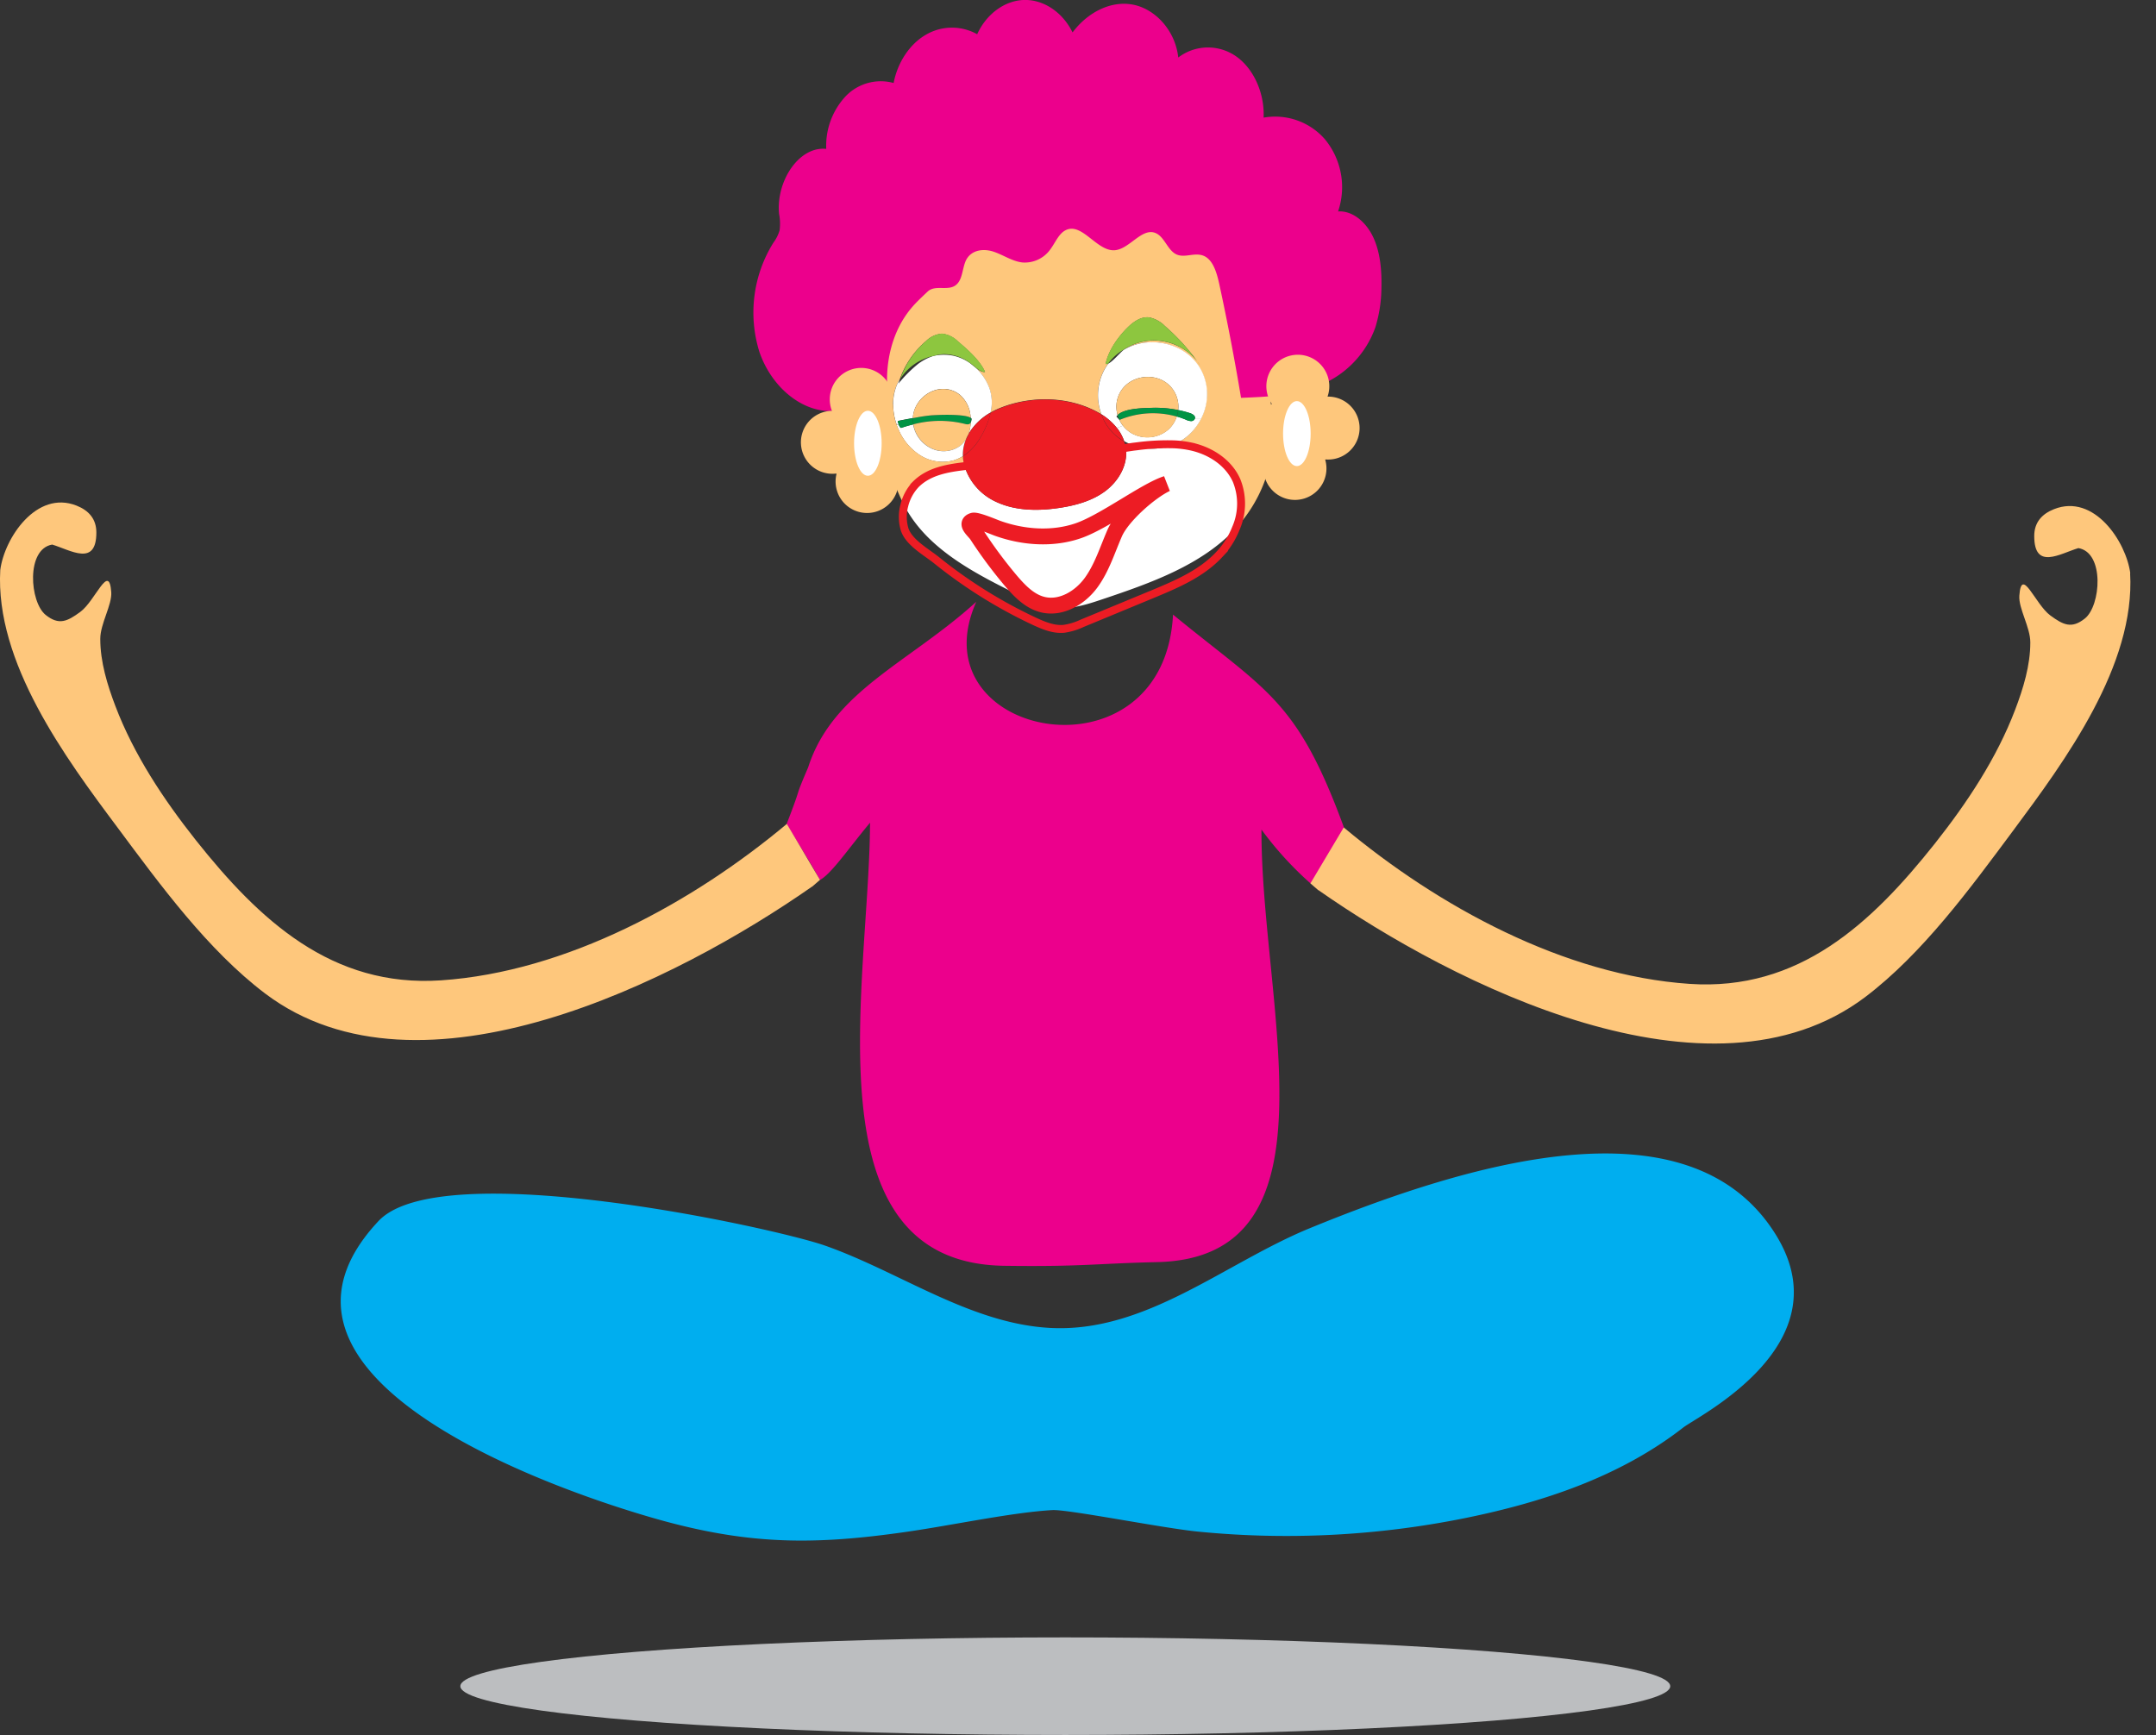 <svg xmlns="http://www.w3.org/2000/svg" viewBox="0 0 543.93 437.75"><rect x="0" y="0" width="543.93" height="437.75" fill="#333333" stroke="none"/><defs><style>.cls-1{fill:#ec008c}.cls-2{fill:#fec77c}.cls-3{fill:#00aeef}.cls-4{fill:#fff}.cls-5{fill:#009444}.cls-6{fill:#8dc63f}.cls-7{fill:#ed1c24}.cls-8,.cls-9{fill:none;stroke:#ed1c24;stroke-miterlimit:10}.cls-8{stroke-width:4px}.cls-9{stroke-width:2px}.cls-10{fill:#bcbec0}</style></defs><title>Asset 7clown</title><g id="Layer_2" data-name="Layer 2"><g id="Layer_4" data-name="Layer 4"><path class="cls-1" d="M339.07 208.81c-1.51 4.71-5.86 9.84-8.41 14.11a86.7 86.7 0 0 1-12.41-13.61c-.15 44 20.82 108.07-26.31 109.13-15.29.34-18.93 1.2-38.58.93-49.93-.67-34-71.51-33.86-111.8-5.52 6.62-9.71 12.85-12.64 14.46-3.64-6.54-3.81-6.39-8.41-14.11 4.38-11.3 1.54-5.19 5.44-14.32 6.18-19.26 25.52-26.39 42.42-41.77-15.41 34.53 47.37 46.52 49.63 3.24 23.65 19.4 31.26 21.32 43.13 53.74z"/><path class="cls-2" d="M537.45 144.68c-1.06-8.06-9.16-20.21-19.24-16.22-3.08 1.22-5 3.36-5 6.78 0 8.69 6.42 4.48 11.14 3.05 6.65 1.13 5.68 14.53 1.64 17.76-3.36 2.68-5.47 1.61-8.71-.76-3.84-2.8-7.28-12.6-7.83-5-.23 3.22 2.79 8 2.77 11.82 0 5.77-1.77 11.56-3.81 16.92-4.65 12.25-12.15 23.55-20.28 33.82-16 20.15-34.3 37.26-61.88 35.39-31.66-2.15-63.45-19.58-87.24-39.47l-8.41 14.11.17.15 1.8 1.56h.05c34 23.78 98.77 56.49 137.91 27 14.54-11 26.58-27.53 37.28-41.91 13.21-17.77 30.93-41.8 29.59-65.11M.07 143.79c1.06-8.06 9.16-20.21 19.24-16.22 3.08 1.22 5 3.36 5 6.78 0 8.69-6.42 4.48-11.14 3.05-6.65 1.13-5.68 14.53-1.64 17.76 3.36 2.68 5.47 1.61 8.71-.76 3.84-2.8 7.28-12.6 7.83-5 .23 3.22-2.79 8-2.77 11.82 0 5.77 1.77 11.56 3.81 16.92 4.65 12.25 12.15 23.55 20.28 33.82 16 20.15 34.3 37.26 61.88 35.39 31.66-2.15 63.45-19.58 87.24-39.47l8.36 14.12-.17.15-1.8 1.56h-.05c-34 23.78-98.77 56.49-137.91 27-14.54-11-26.58-27.53-37.28-41.91C16.44 191.12-1.27 167.1.07 143.79M543.93 156.44l-6.48-11.76"/><path class="cls-3" d="M95.49 308.08c15.73-16.77 99.8 1.69 112.61 6.18 18.76 6.58 36.61 19.66 56.73 20.78 24.16 1.35 44.1-16.33 65.63-25.16 39.9-16.36 95.3-33.12 117.21 1.1 18 28-19.24 46.25-23 49.19-16.11 12.56-35.79 18.93-54.91 22.83a227.33 227.33 0 0 1-67.6 3.43c-8.87-.88-32.73-5.64-36.65-5.42-10 .55-25.28 3.82-36.64 5.46-23.78 3.44-40.48 3.38-64.48-3.58-29.12-8.44-104.96-36.35-68.9-74.81z"/><path class="cls-2" d="M302.07 91.2c.25.34.5.7.75 1.05a12.06 12.06 0 0 0-.75-1.05zm0 0a53.19 53.19 0 0 0-8.2-8.95 7.7 7.7 0 0 0-4-2.17c-2-.21-3.89 1.09-5.33 2.51-2.48 2.43-4.88 5.82-5.6 9.24a1 1 0 0 0 .68-.12 12.55 12.55 0 0 0-.92 1.39 13.67 13.67 0 0 0-.84 11.42c-.21-.14-.42-.26-.64-.38-7.54-4.24-17.22-4.4-25.22-1.09a17.5 17.5 0 0 0-2.11 1.05 11.09 11.09 0 0 0-.25-6 13.18 13.18 0 0 0-3.54-5.36c.89.69 1.78 1.26 2.4 1.09-1.3-2.92-4.42-5.65-6.86-7.7a6.72 6.72 0 0 0-4-1.93 6.36 6.36 0 0 0-4 1.84 22.45 22.45 0 0 0-6.61 9.57 11.24 11.24 0 0 0-.83 1.64 12.82 12.82 0 0 0-.91 4.83h-1.72a63.77 63.77 0 0 0-.39-9.17c-.62-5.06 5.57-19.78 9.3-22.39 6.63-4.66 23.14-12.28 31-14.19 10.16-2.47 23.47-.5 33.76 1.34 5.92 1.07 7.17 4.08 12.43 6.93 9.31 5 9 27.21 11 37.49a36.06 36.06 0 0 1-7.45 29.53c-.49.6-1 1.18-1.54 1.75a15.54 15.54 0 0 0 .16-12.1c-2.09-4.65-6.75-7.52-11.51-8.55a26 26 0 0 0-4.2-.54l.37-.16a13.94 13.94 0 0 0 6.49-6.43 13.53 13.53 0 0 0 1.38-7.61c-1.25-10.31-13.07-14.32-20.95-9.72a2 2 0 0 1 .23-.16 14 14 0 0 1 7-2.18 14.12 14.12 0 0 1 11.42 5.27z"/><path class="cls-4" d="M311.93 121.23a15.54 15.54 0 0 1-.16 12.1c-8.61 9.24-21.38 13.75-33.53 17.83-3.76 1.27-7.66 2.55-11.62 2.22-3.65-.31-7-2-10.29-3.58-11-5.43-22.63-11.56-28.19-22.26a11.94 11.94 0 0 1 2.94-5.42c3.19-3.22 7.82-4 12.24-4.56a14.69 14.69 0 0 0 7.48 8.81c5 2.52 10.86 2.6 16.37 1.79 4.14-.62 8.32-1.75 11.66-4.24s5.7-6.54 5.24-10.64c0-.11 0-.23-.05-.34l1.88-.22.86-.1a14.23 14.23 0 0 0 9.46-.5 26 26 0 0 1 4.2.54c4.76 1.05 9.42 3.93 11.51 8.57zm-30.71 13.27c1.85-4.24 8.83-10.48 13.06-12.45-5.18 1.63-15.61 9.58-22.24 11.85s-13.88 1.71-20.35-.61c-1.13-.41-5.31-2.21-6.24-1.91-2.21.71.39 2.66 1 3.63A116.41 116.41 0 0 0 255 146.5c2.25 2.65 4.85 5.34 8.27 6.1 4.57 1 9.23-1.86 12-5.6s4.1-8.26 5.95-12.49zM304.46 97.94a13.53 13.53 0 0 1-1.38 7.61h-1.6c.13-.67-.66-1.13-1.32-1.33a25.71 25.71 0 0 0-2.92-.75 7.5 7.5 0 0 0-.57-3.85c-3-6.82-13.51-5.65-14.9 1.66a7.38 7.38 0 0 0 .19 3.45 2.26 2.26 0 0 0-.3.35 5.72 5.72 0 0 0 .72.79 7.84 7.84 0 0 0 .93 1.55l-1.52.57a15.23 15.23 0 0 0-3.91-3.46 13.67 13.67 0 0 1 .84-11.42 12.55 12.55 0 0 1 .92-1.39c1.16-.57 2.84-2.66 3.88-3.47 7.87-4.63 19.69-.62 20.94 9.69z"/><path class="cls-4" d="M301.48 105.54h1.6a13.94 13.94 0 0 1-6.49 6.43l-.37.16a58.14 58.14 0 0 0-9.46.5 14.21 14.21 0 0 1-3.14-1.32 11.27 11.27 0 0 0-1.83-3.35l1.52-.57a7.65 7.65 0 0 0 2.34 2 8.16 8.16 0 0 0 9.09-1 7.61 7.61 0 0 0 2.14-3.32 20.82 20.82 0 0 1 2.28.8 3.46 3.46 0 0 0 1.3.36 1 1 0 0 0 1.02-.69z"/><path class="cls-5" d="M300.16 104.21c.66.21 1.46.67 1.32 1.33a1 1 0 0 1-1 .72 3.46 3.46 0 0 1-1.3-.36 20.82 20.82 0 0 0-2.28-.8 8 8 0 0 0 .35-1.65 25.71 25.71 0 0 1 2.91.76z"/><path class="cls-2" d="M296.67 99.61a7.5 7.5 0 0 1 .57 3.85 28.65 28.65 0 0 0-6.73-.56c-2.12.06-6.83.12-8.55 1.82a7.38 7.38 0 0 1-.19-3.45c1.39-7.27 11.89-8.48 14.9-1.66z"/><path class="cls-5" d="M297.23 103.46a8 8 0 0 1-.35 1.65 21.9 21.9 0 0 0-14.44.82l-.07-.06a7.43 7.43 0 0 1-.42-1.14c1.72-1.7 6.42-1.76 8.55-1.82a28.65 28.65 0 0 1 6.73.55z"/><path class="cls-6" d="M293.87 82.24a53.19 53.19 0 0 1 8.2 8.95 14.12 14.12 0 0 0-11.36-5.31 14 14 0 0 0-7 2.18 2 2 0 0 0-.23.16 13 13 0 0 0-3.88 3.47 1 1 0 0 1-.68.12c.71-3.43 3.11-6.81 5.6-9.24 1.44-1.42 3.3-2.72 5.33-2.51a7.7 7.7 0 0 1 4.02 2.18z"/><path class="cls-2" d="M296.89 105.11a7.61 7.61 0 0 1-2.14 3.32 8.16 8.16 0 0 1-9.09 1 7.65 7.65 0 0 1-2.34-2 7.84 7.84 0 0 1-.93-1.55l.07.06a21.9 21.9 0 0 1 14.43-.83z"/><path class="cls-4" d="M294.28 122.06c-4.23 2-11.21 8.21-13.06 12.45s-3.22 8.75-5.94 12.49-7.4 6.6-12 5.6c-3.42-.75-6-3.44-8.27-6.1a116.41 116.41 0 0 1-8.54-11.5c-.63-1-3.24-2.92-1-3.63.93-.29 5.11 1.51 6.24 1.91 6.48 2.32 13.84 2.85 20.35.61s17.04-10.2 22.22-11.83z"/><path class="cls-7" d="M284.07 113.29c.47 4.1-1.9 8.15-5.24 10.64s-7.52 3.62-11.66 4.24c-5.52.82-11.41.74-16.37-1.79a14.69 14.69 0 0 1-7.48-8.81l.86-.1L284 113c0 .06.06.18.07.29z"/><path class="cls-7" d="M284 113l-39.84 4.52-.86.1a10.57 10.57 0 0 1-.39-2.47 13.39 13.39 0 0 0 4.36-4.63 21.93 21.93 0 0 0 2.64-6.35 17.5 17.5 0 0 1 2.11-1.05c7.93-3.31 17.64-3.16 25.19 1.08.22.12.43.24.64.38a12.67 12.67 0 0 0 5.75 6.81 9 9 0 0 1 .4 1.61z"/><path class="cls-7" d="M281.79 108a11.27 11.27 0 0 1 1.83 3.35 12.67 12.67 0 0 1-5.75-6.81 15.23 15.23 0 0 1 3.92 3.46z"/><path class="cls-4" d="M249.67 98.07a11.09 11.09 0 0 1 .25 6 15 15 0 0 0-5.6 5.45 9.58 9.58 0 0 0 .57-2.91 1 1 0 0 0 .12-.33l.09-.49a.4.4 0 0 0-.23-.41 8 8 0 0 0-2.71-5.78c-4.82-3.8-11.61.29-11.85 5.87-1.73.32-3.35.62-3.78.74-.06 0 0 .43.2.85l-.48.17a15.51 15.51 0 0 1-.92-5.2 12.82 12.82 0 0 1 .91-4.83 11.24 11.24 0 0 1 .83-1.64c-.15.41-.28.82-.41 1.23a33.72 33.72 0 0 1 5-5 13.18 13.18 0 0 1 3.89-2 12.16 12.16 0 0 1 5.14 0 11.66 11.66 0 0 1 4 1.81c.42.32.89.72 1.35 1.08a13.18 13.18 0 0 1 3.63 5.39z"/><path class="cls-6" d="M248.53 93.8c-.62.17-1.51-.4-2.4-1.09a10.8 10.8 0 0 0-1.35-1.08 7.51 7.51 0 0 0-.8-.57 11.33 11.33 0 0 0-5.68-1.71 9.46 9.46 0 0 0-2.68.43 13.22 13.22 0 0 0-8.5 5.82 22.45 22.45 0 0 1 6.56-9.6 6.36 6.36 0 0 1 4-1.84 6.72 6.72 0 0 1 4 1.93c2.43 2.06 5.56 4.8 6.85 7.71z"/><path class="cls-7" d="M249.93 104.11a21.93 21.93 0 0 1-2.64 6.35 13.39 13.39 0 0 1-4.36 4.63 10.35 10.35 0 0 1 .15-2.12 10.54 10.54 0 0 1 .61-2.12 7.42 7.42 0 0 0 .63-1.3 15 15 0 0 1 5.61-5.44z"/><path class="cls-5" d="M244.87 105.42a.4.4 0 0 1 .23.41l-.09.49a1 1 0 0 1-.12.33 10.17 10.17 0 0 0 0-1.15.24.24 0 0 0-.02-.08z"/><path class="cls-5" d="M244.88 105.49a10.17 10.17 0 0 1 0 1.15c-.24.44-.77.5-1.38.34a26.12 26.12 0 0 0-13.11.09 7.43 7.43 0 0 1-.1-1.56l1.59-.29c1.67-.3 3.19-.43 3.4-.44 4.39-.27 8.56-.07 9.58.64a.24.24 0 0 1 .02.07z"/><path class="cls-2" d="M244.89 106.65a9.58 9.58 0 0 1-.57 2.91 10.72 10.72 0 0 0-.63 1.3 6.12 6.12 0 0 1-1.43 1.62 7.12 7.12 0 0 1-7.16.69 8.24 8.24 0 0 1-4.69-6.1 26.12 26.12 0 0 1 13.11-.09c.6.17 1.13.1 1.37-.33zM242.16 99.63a8 8 0 0 1 2.71 5.78c-1-.71-5.19-.9-9.58-.64-.21 0-1.72.14-3.4.44l-1.59.29c.25-5.58 7.03-9.67 11.86-5.87z"/><path class="cls-4" d="M243.68 110.86a10.54 10.54 0 0 0-.61 2.12 10.35 10.35 0 0 0-.15 2.12 9.79 9.79 0 0 1-2.35 1.07 10.59 10.59 0 0 1-8.31-1.22 14.32 14.32 0 0 1-5.51-6.41c-.19-.42-.36-.84-.52-1.27l.48-.17c.18.46.45.93.67.85 1-.34 2-.63 3-.87a8.24 8.24 0 0 0 4.69 6.1 7.12 7.12 0 0 0 7.16-.69 6.12 6.12 0 0 0 1.45-1.63z"/><path class="cls-2" d="M242.93 115.1a10.57 10.57 0 0 0 .39 2.47c-4.42.52-9 1.34-12.24 4.56a11.94 11.94 0 0 0-2.94 5.42c-.12-.22-.23-.44-.33-.66-2.88-5.92-5-12.52-4.52-19.07.15-1.89.26-3.83.31-5.78h1.72a15.51 15.51 0 0 0 .92 5.2c.15.43.33.85.52 1.27a14.32 14.32 0 0 0 5.51 6.41 10.59 10.59 0 0 0 8.31 1.22 9.79 9.79 0 0 0 2.35-1.04z"/><path class="cls-5" d="M230.3 105.52a7.43 7.43 0 0 0 .1 1.56c-1 .24-2 .54-3 .87-.22.07-.49-.39-.67-.85s-.26-.84-.2-.85c.44-.12 2.05-.42 3.78-.74z"/><path class="cls-8" d="M251.69 133.3c6.48 2.32 13.84 2.85 20.35.61s17.06-10.22 22.24-11.85c-4.23 2-11.21 8.21-13.06 12.45s-3.22 8.75-5.94 12.49-7.4 6.6-12 5.6c-3.42-.75-6-3.44-8.27-6.1a116.41 116.41 0 0 1-8.54-11.5c-.63-1-3.24-2.92-1-3.63.91-.28 5.09 1.52 6.22 1.93z"/><path class="cls-9" d="M228.14 127.56a11.16 11.16 0 0 0 .05 5.89c1 3.35 5.44 5.79 8 7.83a121.47 121.47 0 0 0 24.71 15.45c2.37 1.1 4.9 2.16 7.48 1.93a15.91 15.91 0 0 0 4.59-1.38l17.79-7.36c6-2.5 12.25-5.11 16.83-10a20.59 20.59 0 0 0 4.21-6.62 15.54 15.54 0 0 0 .16-12.1c-2.09-4.65-6.75-7.52-11.51-8.55a26 26 0 0 0-4.2-.54 58.14 58.14 0 0 0-9.46.5l-.86.1-1.93.29-39.84 4.52-.86.1c-4.42.52-9 1.34-12.24 4.56a11.94 11.94 0 0 0-2.92 5.38z"/><ellipse class="cls-10" cx="268.76" cy="425.44" rx="152.62" ry="12.31"/><path class="cls-1" d="M210.65 103.69c-8.1.63-16-5.92-19.07-14.93a33.31 33.31 0 0 1 3.54-27.53 9.9 9.9 0 0 0 1.56-3.1 12.85 12.85 0 0 0-.12-4.11c-.85-8.25 5-17.19 11.89-16.45a18.29 18.29 0 0 1 5-13.39 12.26 12.26 0 0 1 12-3.24c1-5.21 4.06-9.8 8.08-12.14a13 13 0 0 1 13-.16c2.32-5.13 7-8.56 11.92-8.65s9.68 3.16 12.14 8.19c3.81-5.07 9.67-8.1 15.29-7s10.66 6.57 11.38 13.33a12.36 12.36 0 0 1 14.62-.27c4.42 3.11 7.19 9.3 6.91 15.44a16.67 16.67 0 0 1 15.43 5.41 19 19 0 0 1 3.36 18.26c3.69-.26 7.15 2.75 8.93 6.64s2.11 8.48 2 12.91a34.66 34.66 0 0 1-1.52 9.67 24.65 24.65 0 0 1-14.47 14.81c-6.22 2.48-12.87 2.74-19.42 3q-2.4-14.42-5.48-28.65c-.63-2.89-1.58-6.19-3.94-7.18s-4.91.72-7.09-.47c-2-1.09-2.83-4.19-4.86-5.19-3.54-1.75-6.71 4-10.54 4.25-4.54.28-8.31-7.27-12.45-5-1.66.9-2.5 3.07-3.7 4.7a7.92 7.92 0 0 1-7.11 3.38c-2.52-.28-4.8-1.89-7.24-2.71s-5.51-.55-6.9 2c-1 1.92-.88 4.71-2.36 6.17-2 2-5.36 0-7.38 1.87-.68.64-2.39 2.25-3.08 3-6.5 6.81-7.55 15.93-7.09 21.78.26 4.4-9.36 5.36-13.23 5.36z"/><path class="cls-2" d="M318.37 107.45a7.91 7.91 0 0 0 2.17 5.74 7.94 7.94 0 1 0 13.78 2.75h.41a7.94 7.94 0 1 0 .55-15.87h-.36a7.94 7.94 0 1 0-14.06 1.84 7.92 7.92 0 0 0-2.49 5.54zM226.74 110.47a7.91 7.91 0 0 1-2 5.81 7.94 7.94 0 1 1-13.68 3.23h-.41a7.94 7.94 0 1 1-1.11-15.84h.35A7.94 7.94 0 1 1 224 105a7.92 7.92 0 0 1 2.74 5.47z"/><ellipse class="cls-4" cx="218.95" cy="111.84" rx="3.48" ry="8.2"/><ellipse class="cls-4" cx="327.18" cy="109.4" rx="3.48" ry="8.2"/></g></g></svg>